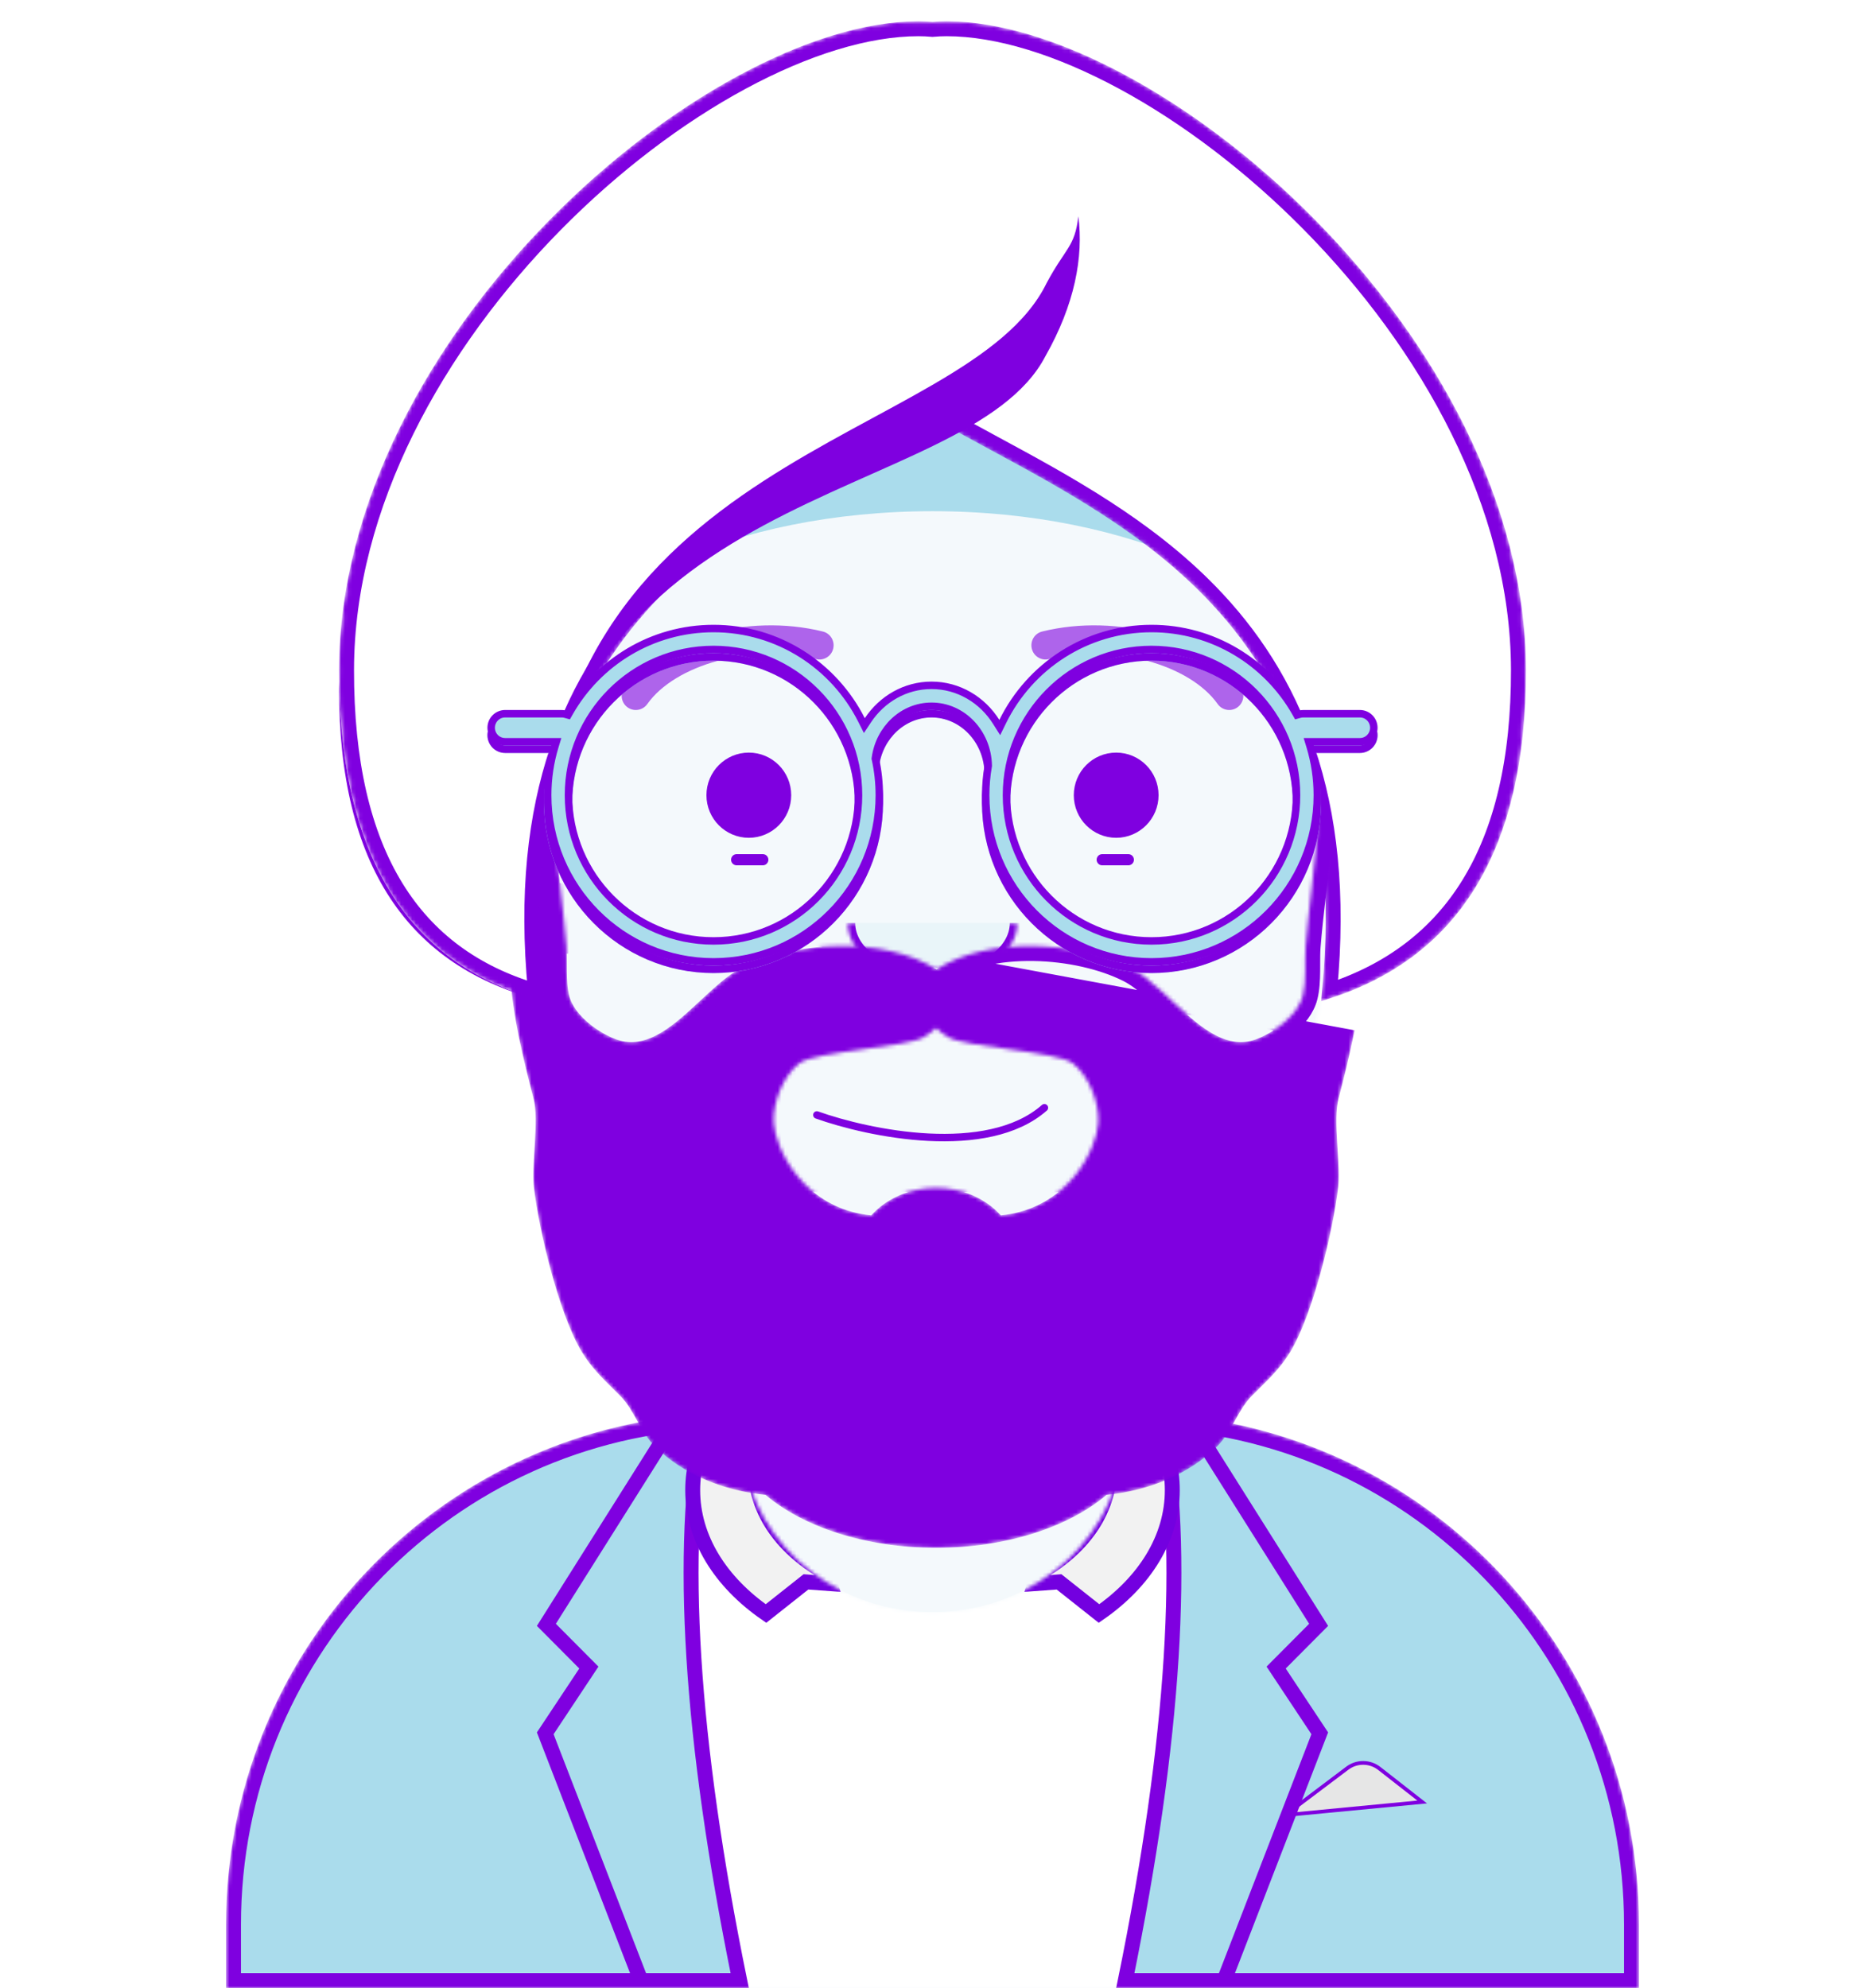 <svg width="500" height="533" viewBox="0 0 500 533" fill="none" xmlns="http://www.w3.org/2000/svg">
<mask id="mask0_5_85" style="mask-type:alpha" maskUnits="userSpaceOnUse" x="60" y="68" width="380" height="465">
<path d="M295.455 343.806V378.811H303.03C378.342 378.811 439.394 440.173 439.394 515.868V533H60.606V515.868C60.606 440.173 121.658 378.811 196.97 378.811H204.545V343.806C171.899 328.218 148.432 296.361 144.517 258.66C133.485 257.092 125 247.563 125 236.043V209.393C125 198.074 133.19 188.678 143.939 186.866V175.129C143.939 116.255 191.424 68.529 250 68.529C308.576 68.529 356.061 116.255 356.061 175.129V186.866C366.81 188.678 375 198.074 375 209.393V236.043C375 247.563 366.515 257.092 355.483 258.66C351.568 296.361 328.101 328.218 295.455 343.806Z" fill="#F4F9FC"/>
</mask>
<g mask="url(#mask0_5_85)">
<path d="M295.455 343.806V378.811H303.03C378.342 378.811 439.394 440.173 439.394 515.868V533H60.606V515.868C60.606 440.173 121.658 378.811 196.97 378.811H204.545V343.806C171.899 328.218 148.432 296.361 144.517 258.66C133.485 257.092 125 247.563 125 236.043V209.393C125 198.074 133.19 188.678 143.939 186.866V175.129C143.939 116.255 191.424 68.529 250 68.529C308.576 68.529 356.061 116.255 356.061 175.129V186.866C366.81 188.678 375 198.074 375 209.393V236.043C375 247.563 366.515 257.092 355.483 258.66C351.568 296.361 328.101 328.218 295.455 343.806Z" fill="#F4F9FC"/>
<path fill-rule="evenodd" clip-rule="evenodd" d="M356.061 218.911V262.693C356.061 321.566 308.576 369.293 250 369.293C191.424 369.293 143.939 321.566 143.939 262.693V218.911V247.464C143.939 306.338 191.424 354.064 250 354.064C308.576 354.064 356.061 306.338 356.061 247.464V218.911Z" fill="#F4F9FC"/>
</g>
<mask id="mask1_5_85" style="mask-type:alpha" maskUnits="userSpaceOnUse" x="60" y="378" width="380" height="155">
<path fill-rule="evenodd" clip-rule="evenodd" d="M199.228 378.909H196.97C121.658 378.909 60.606 440.272 60.606 515.966V533H439.394V515.966C439.394 440.272 378.342 378.909 303.03 378.909H300.772C301.013 380.782 301.136 382.687 301.136 384.62C301.136 410.903 278.242 432.209 250 432.209C221.758 432.209 198.864 410.903 198.864 384.62C198.864 382.687 198.987 380.782 199.228 378.909Z" fill="white"/>
</mask>
<g mask="url(#mask1_5_85)">
<path fill-rule="evenodd" clip-rule="evenodd" d="M199.228 378.909H196.97C121.658 378.909 60.606 440.272 60.606 515.966V533H439.394V515.966C439.394 440.272 378.342 378.909 303.03 378.909H300.772C301.013 380.782 301.136 382.687 301.136 384.62C301.136 410.903 278.242 432.209 250 432.209C221.758 432.209 198.864 410.903 198.864 384.62C198.864 382.687 198.987 380.782 199.228 378.909Z" fill="white"/>
<path d="M62.606 515.966C62.606 444.305 118.127 385.693 188.27 381.188C182.876 402.848 179.818 427.654 179.818 454.002C179.818 482.061 183.286 508.374 189.351 531H62.606V515.966ZM437.394 515.966V531H312.543C318.608 508.374 322.076 482.061 322.076 454.002C322.076 427.71 319.031 402.953 313.659 381.325C382.888 386.77 437.394 444.963 437.394 515.966Z" fill="#AADCEC" stroke="#7F00E0" stroke-width="4"/>
<path d="M381.28 483.129L344.518 486.648L361.202 474.071C363.754 472.147 367.271 472.178 369.79 474.147L381.28 483.129Z" fill="#E6E6E6" stroke="#7F00E0"/>
<path d="M156.97 448.445L157.872 447.085L156.721 445.929L146.481 435.636L181.219 380.508C183.791 379.75 186.326 379.263 188.828 379.041C181.906 415.624 185.125 466.324 198.306 531H171.825L146.178 464.715L156.97 448.445Z" fill="#AADCEC" stroke="#7F00E0" stroke-width="4"/>
<path d="M343.03 448.445L342.128 447.085L343.279 445.929L353.519 435.636L318.781 380.508C316.209 379.75 313.674 379.263 311.172 379.041C318.094 415.624 314.875 466.324 301.694 531H328.175L353.822 464.715L343.03 448.445Z" fill="#AADCEC" stroke="#7F00E0" stroke-width="4"/>
<path d="M283.149 424.17L277.416 424.587L278.25 421.945C289.701 415.693 297.455 405.548 297.455 393.805V368.546C308.017 376.815 314.288 387.728 314.288 399.537C314.288 412.358 306.893 424.127 294.641 432.598L284.536 424.597L283.925 424.114L283.149 424.17ZM202.545 393.805C202.545 405.548 210.299 415.693 221.75 421.945L222.584 424.587L216.851 424.17L216.075 424.114L215.464 424.597L205.359 432.598C193.107 424.127 185.712 412.358 185.712 399.537C185.712 387.728 191.983 376.815 202.545 368.546V393.805Z" fill="#F2F2F2" stroke="#7300E0" stroke-width="4"/>
</g>
<path d="M219 298.928C232.943 303.91 264.663 310.499 280 297" stroke="#7F00E0" stroke-width="2" stroke-linecap="round"/>
<mask id="path-12-inside-1_5_85" fill="white">
<path fill-rule="evenodd" clip-rule="evenodd" d="M227.273 247.464C227.273 255.875 237.448 262.693 250 262.693C262.552 262.693 272.727 255.875 272.727 247.464"/>
</mask>
<path fill-rule="evenodd" clip-rule="evenodd" d="M227.273 247.464C227.273 255.875 237.448 262.693 250 262.693C262.552 262.693 272.727 255.875 272.727 247.464" fill="#AADCEC" fill-opacity="0.16"/>
<path d="M225.273 247.464C225.273 252.542 228.344 256.898 232.816 259.894C237.301 262.899 243.382 264.693 250 264.693V260.693C244.066 260.693 238.784 259.078 235.043 256.571C231.289 254.056 229.273 250.798 229.273 247.464H225.273ZM250 264.693C256.618 264.693 262.699 262.899 267.184 259.894C271.656 256.898 274.727 252.542 274.727 247.464H270.727C270.727 250.798 268.711 254.056 264.957 256.571C261.216 259.078 255.934 260.693 250 260.693V264.693Z" fill="#7F00E0" mask="url(#path-12-inside-1_5_85)"/>
<line id="right-eye-line" x1="295.5" y1="230.5" x2="302.5" y2="230.5" stroke="#7F00E0" stroke-width="3" stroke-linecap="round"/>
<path id="left-eye" d="M210.121 213.2C210.121 218.413 205.919 222.621 200.758 222.621C195.596 222.621 191.394 218.413 191.394 213.2C191.394 207.987 195.596 203.779 200.758 203.779C205.919 203.779 210.121 207.987 210.121 213.2Z" fill="#7F00E0" stroke="#7F00E0" stroke-width="4"/>
<line id="left-eye-line" x1="197.5" y1="230.5" x2="204.5" y2="230.5" stroke="#7F00E0" stroke-width="3" stroke-linecap="round"/>
<path id="right-eye" d="M308.606 213.2C308.606 218.413 304.404 222.621 299.242 222.621C294.081 222.621 289.879 218.413 289.879 213.2C289.879 207.987 294.081 203.779 299.242 203.779C304.404 203.779 308.606 207.987 308.606 213.2Z" fill="#7F00E0" stroke="#7F00E0" stroke-width="4"/>
<path id="left-eyebrow" d="M173.542 188.755C180.957 178.269 201.284 172.389 218.794 176.711C220.825 177.212 222.877 175.963 223.376 173.921C223.874 171.879 222.632 169.818 220.6 169.316C200.266 164.297 176.727 171.106 167.367 184.345C166.155 186.058 166.555 188.435 168.26 189.653C169.965 190.871 172.33 190.469 173.542 188.755Z" fill="#7F00E0" fill-opacity="0.6"/>
<path id="right-eyebrow" d="M326.458 188.755C319.044 178.269 298.717 172.389 281.207 176.711C279.175 177.212 277.124 175.963 276.625 173.921C276.126 171.879 277.369 169.818 279.4 169.316C299.735 164.297 323.273 171.106 332.634 184.345C333.845 186.058 333.446 188.435 331.74 189.653C330.035 190.871 327.67 190.469 326.458 188.755Z" fill="#7F00E0" fill-opacity="0.6"/>
<mask id="mask2_5_85" style="mask-type:alpha" maskUnits="userSpaceOnUse" x="0" y="0" width="500" height="533">
<path d="M500 0H0V533H500V0Z" fill="white"/>
</mask>
<g mask="url(#mask2_5_85)">
<mask id="mask3_5_85" style="mask-type:alpha" maskUnits="userSpaceOnUse" x="136" y="186" width="230" height="229">
<path fill-rule="evenodd" clip-rule="evenodd" d="M214.356 285.036C218.491 281.928 243.194 280.736 247.647 278.092C249.037 277.265 250.116 276.428 250.947 275.599C251.778 276.428 252.857 277.265 254.247 278.092C258.7 280.736 283.403 281.928 287.537 285.036C291.724 288.183 294.779 295.405 294.445 301.052C294.044 307.827 286.669 323.993 268.319 325.855C264.314 321.377 258.024 318.487 250.947 318.487C243.87 318.487 237.58 321.377 233.575 325.855C215.225 323.993 207.851 307.827 207.449 301.052C207.115 295.405 210.171 288.183 214.356 285.036ZM286.253 317.718C286.256 317.717 286.259 317.716 286.261 317.715C286.258 317.716 286.256 317.717 286.253 317.718ZM215.616 317.709C215.624 317.712 215.637 317.717 215.647 317.721C215.637 317.717 215.627 317.713 215.616 317.709ZM365.27 243.629C364.535 232.294 362.269 221.103 360.292 209.938C359.759 206.932 356.863 186.55 355.558 186.55C355.118 203.89 353.602 220.967 351.647 238.212C351.063 243.367 350.45 248.523 350.048 253.697C349.723 257.876 350.302 262.925 349.295 266.967C348.01 272.12 341.568 276.929 336.559 278.703C324.059 283.132 313.632 264.802 302.956 259.44C289.097 252.48 265.272 250.822 251.102 259.894C236.621 250.822 212.797 252.48 198.937 259.44C188.262 264.802 177.835 283.132 165.336 278.703C160.326 276.929 153.883 272.12 152.599 266.967C151.591 262.925 152.171 257.876 151.847 253.697C151.444 248.523 150.831 243.367 150.247 238.212C148.292 220.967 146.776 203.89 146.336 186.55C145.031 186.55 142.134 206.932 141.602 209.938C139.625 221.103 137.36 232.294 136.624 243.629C135.868 255.278 136.771 266.819 139.147 278.232C140.282 283.685 141.607 289.106 143.028 294.49C144.607 300.473 142.422 312.121 143.129 318.262C144.467 329.881 149.913 352.541 156.029 362.537C158.985 367.369 162.45 370.385 166.319 374.279C170.043 378.027 171.598 383.836 175.618 387.828C183.11 395.267 194.026 399.695 205.238 400.784C215.298 409.363 232.018 414.979 250.947 414.979C269.876 414.979 286.596 409.363 296.656 400.784C307.867 399.695 318.784 395.267 326.277 387.828C330.295 383.836 331.851 378.027 335.575 374.279C339.444 370.385 342.909 367.369 345.865 362.537C351.98 352.541 357.427 329.881 358.764 318.262C359.471 312.121 357.286 300.473 358.866 294.49C360.287 289.106 361.612 283.685 362.747 278.232C365.122 266.819 366.025 255.278 365.27 243.629Z" fill="white"/>
</mask>
<g mask="url(#mask3_5_85)">
<path d="M286.786 319.645C286.87 319.622 286.938 319.598 286.983 319.58C287.036 319.56 287.089 319.536 287.143 319.509L287.143 319.509L287.15 319.506L287.151 319.505L287.152 319.505C287.152 319.505 287.152 319.505 287.152 319.505L287.081 319.364C288.017 318.461 288.877 317.521 289.661 316.562C294.078 311.16 296.213 305.033 296.442 301.17C296.631 297.972 295.864 294.443 294.525 291.318C293.19 288.206 291.196 285.284 288.739 283.437L288.739 283.437C287.934 282.832 286.819 282.392 285.695 282.043C284.521 281.679 283.124 281.351 281.608 281.05C278.576 280.447 274.906 279.917 271.289 279.409C270.883 279.352 270.477 279.295 270.072 279.239C266.851 278.789 263.726 278.352 261.094 277.886C259.615 277.624 258.329 277.359 257.295 277.088C256.217 276.804 255.572 276.552 255.268 276.372C253.996 275.616 253.055 274.877 252.359 274.183L250.946 272.774L249.534 274.184C248.839 274.877 247.898 275.616 246.626 276.372C246.322 276.552 245.677 276.804 244.599 277.088C243.565 277.359 242.279 277.624 240.8 277.886C238.168 278.352 235.043 278.789 231.822 279.239C231.417 279.295 231.011 279.352 230.605 279.409C226.988 279.917 223.318 280.447 220.286 281.05C218.77 281.351 217.373 281.679 216.198 282.043C215.075 282.392 213.96 282.832 213.155 283.437L213.154 283.437C210.698 285.284 208.704 288.206 207.37 291.318C206.03 294.443 205.263 297.972 205.453 301.17C205.682 305.033 207.816 311.16 212.233 316.562C213.039 317.548 213.924 318.513 214.891 319.439L214.846 319.555C214.87 319.565 214.89 319.572 214.9 319.576L214.906 319.578L214.907 319.579L214.914 319.581L214.918 319.583L214.926 319.586L214.94 319.592L214.942 319.592L214.942 319.592C214.945 319.593 214.947 319.594 214.95 319.595L214.976 319.52M286.786 319.645C286.773 319.649 286.76 319.652 286.746 319.655M286.786 319.645C286.773 319.649 286.76 319.652 286.746 319.655M286.786 319.645C282.412 323.755 276.405 327.045 268.521 327.845L267.507 327.948L266.828 327.189C263.225 323.159 257.489 320.487 250.947 320.487C244.405 320.487 238.669 323.159 235.066 327.189L234.387 327.948L233.373 327.845C225.409 327.037 219.361 323.688 214.976 319.52M286.746 319.655L286.357 317.925L286.271 317.753L286.268 317.747L286.653 319.676C286.686 319.67 286.717 319.663 286.746 319.655ZM214.976 319.52L215.082 319.222L214.971 319.515C214.973 319.517 214.975 319.519 214.976 319.52ZM351.647 238.212L353.634 238.437C355.032 226.113 356.207 213.856 356.927 201.517C357.146 202.86 357.351 204.154 357.535 205.326C357.634 205.958 357.728 206.557 357.814 207.111C358.044 208.578 358.222 209.722 358.322 210.286C358.322 210.287 358.322 210.287 358.322 210.287L351.647 238.212ZM351.647 238.212L353.634 238.437C353.567 239.03 353.5 239.622 353.432 240.213C352.912 244.781 352.395 249.31 352.042 253.852C351.93 255.286 351.931 256.798 351.933 258.424C351.933 259.065 351.934 259.724 351.927 260.402C351.905 262.71 351.8 265.185 351.236 267.451L351.236 267.452C350.451 270.598 348.174 273.422 345.63 275.617C343.056 277.837 339.979 279.614 337.227 280.589C329.821 283.212 323.267 278.953 317.775 274.264C316.087 272.823 314.363 271.216 312.693 269.658C311.639 268.675 310.605 267.711 309.616 266.822C306.96 264.436 304.474 262.44 302.059 261.227C295.443 257.904 286.327 255.801 277.114 255.655C267.887 255.508 258.821 257.327 252.18 261.579L251.113 262.262L250.04 261.589C243.235 257.326 234.082 255.508 224.818 255.655C215.566 255.801 206.451 257.905 199.835 261.227C197.42 262.44 194.934 264.436 192.278 266.822C191.289 267.711 190.256 268.675 189.201 269.658C187.531 271.215 185.807 272.823 184.119 274.264C178.627 278.953 172.073 283.212 164.668 280.589C161.916 279.614 158.838 277.837 156.264 275.617C153.72 273.422 151.443 270.598 150.659 267.451C150.094 265.185 149.989 262.711 149.967 260.402C149.96 259.723 149.961 259.063 149.961 258.42C149.963 256.796 149.964 255.285 149.853 253.852L351.647 238.212ZM148.259 238.437L148.259 238.437C146.863 226.112 145.687 213.855 144.967 201.515C144.748 202.859 144.543 204.154 144.358 205.326C144.258 205.965 144.163 206.57 144.076 207.129C143.848 208.588 143.671 209.725 143.571 210.286L143.571 210.286C143.263 212.027 142.949 213.762 142.636 215.495C140.926 224.947 139.234 234.298 138.62 243.759L138.62 243.759C137.877 255.217 138.763 266.577 141.105 277.825L141.105 277.825C142.23 283.233 143.547 288.618 144.962 293.98C145.849 297.339 145.658 302.088 145.402 306.434C145.363 307.096 145.323 307.749 145.283 308.392C145.048 312.183 144.836 315.6 145.116 318.033C145.771 323.719 147.443 332.186 149.716 340.479C152.001 348.816 154.833 356.749 157.735 361.493C160.047 365.272 162.65 367.838 165.726 370.872C166.375 371.511 167.045 372.172 167.738 372.869L167.738 372.869C169.753 374.897 171.172 377.432 172.457 379.725C172.505 379.811 172.554 379.898 172.602 379.984C173.976 382.434 175.245 384.639 177.027 386.409C184.126 393.458 194.577 397.74 205.431 398.793L206.057 398.854L206.536 399.262C216.141 407.454 232.356 412.979 250.947 412.979C269.539 412.979 285.753 407.454 295.359 399.262L295.837 398.854L296.463 398.793C307.316 397.74 317.767 393.458 324.868 386.408C326.649 384.639 327.918 382.434 329.292 379.984C329.34 379.898 329.388 379.812 329.436 379.726C330.721 377.432 332.141 374.897 334.157 372.869C334.85 372.171 335.521 371.51 336.17 370.869C339.245 367.837 341.848 365.271 344.159 361.493C347.061 356.749 349.893 348.816 352.178 340.479C354.451 332.186 356.123 323.719 356.777 318.033C357.058 315.6 356.846 312.184 356.611 308.394C356.571 307.75 356.53 307.096 356.491 306.434C356.236 302.088 356.045 297.339 356.932 293.98C358.347 288.618 359.663 283.233 360.789 277.825L148.259 238.437ZM148.259 238.437C148.328 239.04 148.396 239.642 148.465 240.243M148.259 238.437L148.465 240.243M148.465 240.243C148.985 244.801 149.5 249.32 149.853 253.852L148.465 240.243Z" fill="#7F00E0" stroke="#7F00E0" stroke-width="4"/>
</g>
<path fill-rule="evenodd" clip-rule="evenodd" d="M141.156 185.598C139.26 181.012 138.258 176.232 138.258 171.321C138.258 136.628 188.286 108.504 250 108.504C311.714 108.504 361.742 136.628 361.742 171.321C361.742 176.232 360.74 181.012 358.844 185.598C347.345 157.783 302.978 137.057 250 137.057C197.022 137.057 152.655 157.783 141.156 185.598Z" fill="#AADCEC"/>
<mask id="mask4_5_85" style="mask-type:alpha" maskUnits="userSpaceOnUse" x="90" y="5" width="320" height="264">
<path d="M176.509 159.645C154.57 182.234 139.645 214.831 145.259 267.735C127.372 262.939 113.966 253.288 105.003 238.788C95.914 224.086 91.368 204.355 91.409 179.552C91.485 134.828 116.052 91.487 147.72 59.306C163.549 43.221 181.137 29.941 198.294 20.685C215.457 11.425 232.156 6.211 246.212 6.211C247.463 6.211 248.707 6.266 249.94 6.376L249.984 6.38L250.028 6.376C251.272 6.266 252.526 6.211 253.788 6.211C267.809 6.211 284.489 11.425 301.645 20.685C318.795 29.941 336.388 43.221 352.226 59.306C383.912 91.487 408.514 134.829 408.591 179.552C408.633 203.744 404.087 223.172 394.997 237.876C386.034 252.375 372.628 262.322 354.744 267.711C360.329 214.821 345.364 182.23 323.4 159.645C306.389 142.153 285.173 130.671 266.203 120.404C260.71 117.431 255.406 114.56 250.446 111.675V111.093L249.694 111.53C244.682 114.45 239.317 117.353 233.76 120.359C214.761 130.637 193.523 142.127 176.509 159.645Z" fill="white" stroke="#7F00E0"/>
</mask>
<g mask="url(#mask4_5_85)" id="pagg">
<path d="M175.433 158.6C153.467 181.216 138.527 213.67 143.544 265.693C127.046 260.811 114.67 251.574 106.279 237.999C97.387 223.616 92.868 204.191 92.909 179.555C92.984 135.361 117.282 92.375 148.789 60.358C164.523 44.37 181.992 31.184 199.006 22.005C216.047 12.812 232.495 7.711 246.212 7.711C247.419 7.711 248.618 7.764 249.807 7.87L249.984 7.886L250.16 7.871C251.36 7.765 252.57 7.711 253.788 7.711C267.469 7.711 283.898 12.811 300.933 22.005C317.94 31.184 335.414 44.37 351.157 60.359C382.682 92.376 407.015 135.362 407.091 179.555C407.132 203.572 402.617 222.697 393.721 237.087C385.331 250.66 372.955 260.169 356.464 265.596C361.431 213.628 346.455 181.201 324.476 158.599C307.288 140.925 285.79 129.293 266.792 119.013C261.611 116.21 256.617 113.508 251.946 110.811V108.483L248.939 110.234C244.004 113.109 238.692 115.982 233.17 118.969C214.144 129.26 192.624 140.9 175.433 158.6Z" fill="white" stroke="#7F00E0" stroke-width="4"/>
</g>
<path fill-rule="evenodd" clip-rule="evenodd" d="M90.93 182.766C91.63 230.546 109.932 259.091 145.834 268.404C109.133 259.436 90.825 231.536 90.909 184.702C90.911 184.057 90.918 183.411 90.93 182.766ZM289.102 57.998C290.512 68.9 288.118 81.643 280.303 95.437C259.181 136.232 145.298 128.157 144.867 237.946C144.434 120.08 259.396 119.354 280.599 75.885C285.655 66.41 288.146 66.311 289.102 57.998Z" fill="#7F00E0"/>
<g filter="url(#filter0_d_5_85)">
<path fill-rule="evenodd" clip-rule="evenodd" d="M267.925 193.011C275.341 177.905 290.819 167.514 308.712 167.514C325.605 167.514 340.346 176.777 348.182 190.525C348.58 190.416 348.999 190.357 349.432 190.357H364.583C367.198 190.357 369.318 192.488 369.318 195.116C369.318 197.744 367.198 199.875 364.583 199.875H352.203C353.48 204.091 354.167 208.565 354.167 213.2C354.167 238.432 333.816 258.886 308.712 258.886C283.608 258.886 263.258 238.432 263.258 213.2C263.258 210.493 263.492 207.842 263.941 205.264C263.781 196.935 257.412 190.357 249.739 190.357C242.662 190.357 236.695 195.953 235.685 203.359C236.378 206.528 236.742 209.821 236.742 213.2C236.742 238.432 216.392 258.886 191.288 258.886C166.184 258.886 145.833 238.432 145.833 213.2C145.833 208.565 146.52 204.091 147.797 199.875H135.417C132.802 199.875 130.682 197.744 130.682 195.116C130.682 192.488 132.802 190.357 135.417 190.357H150.568C151.001 190.357 151.42 190.416 151.818 190.525C159.654 176.777 174.395 167.514 191.288 167.514C209 167.514 224.346 177.697 231.848 192.556C235.782 186.625 242.328 182.743 249.739 182.743C257.338 182.743 264.028 186.824 267.925 193.011ZM191.288 251.271C212.208 251.271 229.167 234.226 229.167 213.2C229.167 192.174 212.208 175.129 191.288 175.129C170.368 175.129 153.409 192.174 153.409 213.2C153.409 234.226 170.368 251.271 191.288 251.271ZM308.712 251.271C329.632 251.271 346.591 234.226 346.591 213.2C346.591 192.174 329.632 175.129 308.712 175.129C287.792 175.129 270.833 192.174 270.833 213.2C270.833 234.226 287.792 251.271 308.712 251.271Z" fill="#AADCEC"/>
<path d="M267.079 193.544L268.034 195.059L268.823 193.452C276.078 178.673 291.217 168.514 308.712 168.514C325.23 168.514 339.647 177.57 347.313 191.02L347.697 191.695L348.446 191.489C348.759 191.403 349.089 191.357 349.432 191.357H364.583C366.641 191.357 368.318 193.035 368.318 195.116C368.318 197.197 366.641 198.875 364.583 198.875H352.203H350.855L351.246 200.165C352.495 204.288 353.167 208.664 353.167 213.2C353.167 237.884 333.259 257.886 308.712 257.886C284.165 257.886 264.258 237.884 264.258 213.2C264.258 210.551 264.487 207.957 264.926 205.436L264.943 205.341L264.941 205.245C264.771 196.43 258.015 189.357 249.739 189.357C242.108 189.357 235.764 195.378 234.694 203.224L234.67 203.399L234.708 203.572C235.385 206.672 235.742 209.894 235.742 213.2C235.742 237.884 215.835 257.886 191.288 257.886C166.741 257.886 146.833 237.884 146.833 213.2C146.833 208.664 147.505 204.288 148.754 200.165L149.145 198.875H147.797H135.417C133.359 198.875 131.682 197.197 131.682 195.116C131.682 193.035 133.359 191.357 135.417 191.357H150.568C150.911 191.357 151.241 191.403 151.554 191.489L152.303 191.695L152.687 191.02C160.353 177.57 174.77 168.514 191.288 168.514C208.606 168.514 223.616 178.47 230.955 193.006L231.73 194.542L232.681 193.108C236.446 187.433 242.691 183.743 249.739 183.743C256.967 183.743 263.35 187.623 267.079 193.544ZM191.288 252.271C212.765 252.271 230.167 234.774 230.167 213.2C230.167 191.626 212.765 174.129 191.288 174.129C169.811 174.129 152.409 191.626 152.409 213.2C152.409 234.774 169.811 252.271 191.288 252.271ZM308.712 252.271C330.189 252.271 347.591 234.774 347.591 213.2C347.591 191.626 330.189 174.129 308.712 174.129C287.235 174.129 269.833 191.626 269.833 213.2C269.833 234.774 287.235 252.271 308.712 252.271Z" stroke="#7F00E0" stroke-width="2"/>
</g>
<path d="M267.079 193.544L268.034 195.059L268.823 193.452C276.078 178.673 291.217 168.514 308.712 168.514C325.23 168.514 339.647 177.57 347.313 191.02L347.697 191.695L348.446 191.489C348.759 191.403 349.089 191.357 349.432 191.357H364.583C366.641 191.357 368.318 193.035 368.318 195.116C368.318 197.197 366.641 198.875 364.583 198.875H352.203H350.855L351.246 200.165C352.495 204.288 353.167 208.664 353.167 213.2C353.167 237.884 333.259 257.886 308.712 257.886C284.165 257.886 264.258 237.884 264.258 213.2C264.258 210.551 264.487 207.957 264.926 205.436L264.943 205.341L264.941 205.245C264.771 196.43 258.015 189.357 249.739 189.357C242.108 189.357 235.764 195.378 234.694 203.224L234.67 203.399L234.708 203.572C235.385 206.672 235.742 209.894 235.742 213.2C235.742 237.884 215.835 257.886 191.288 257.886C166.741 257.886 146.833 237.884 146.833 213.2C146.833 208.664 147.505 204.288 148.754 200.165L149.145 198.875H147.797H135.417C133.359 198.875 131.682 197.197 131.682 195.116C131.682 193.035 133.359 191.357 135.417 191.357H150.568C150.911 191.357 151.241 191.403 151.554 191.489L152.303 191.695L152.687 191.02C160.353 177.57 174.77 168.514 191.288 168.514C208.606 168.514 223.616 178.47 230.955 193.006L231.73 194.542L232.681 193.108C236.446 187.433 242.691 183.743 249.739 183.743C256.967 183.743 263.35 187.623 267.079 193.544ZM191.288 252.271C212.765 252.271 230.167 234.774 230.167 213.2C230.167 191.626 212.765 174.129 191.288 174.129C169.811 174.129 152.409 191.626 152.409 213.2C152.409 234.774 169.811 252.271 191.288 252.271ZM308.712 252.271C330.189 252.271 347.591 234.774 347.591 213.2C347.591 191.626 330.189 174.129 308.712 174.129C287.235 174.129 269.833 191.626 269.833 213.2C269.833 234.774 287.235 252.271 308.712 252.271Z" fill="#AADCEC" stroke="#7F00E0" stroke-width="2"/>
</g>
<defs>
<filter id="filter0_d_5_85" x="126.682" y="165.514" width="246.636" height="99.371" filterUnits="userSpaceOnUse" color-interpolation-filters="sRGB">
<feFlood flood-opacity="0" result="BackgroundImageFix"/>
<feColorMatrix in="SourceAlpha" type="matrix" values="0 0 0 0 0 0 0 0 0 0 0 0 0 0 0 0 0 0 127 0" result="hardAlpha"/>
<feOffset dy="2"/>
<feGaussianBlur stdDeviation="2"/>
<feColorMatrix type="matrix" values="0 0 0 0 0 0 0 0 0 0 0 0 0 0 0 0 0 0 0.1 0"/>
<feBlend mode="normal" in2="BackgroundImageFix" result="effect1_dropShadow_5_85"/>
<feBlend mode="normal" in="SourceGraphic" in2="effect1_dropShadow_5_85" result="shape"/>
</filter>
</defs>
</svg>

